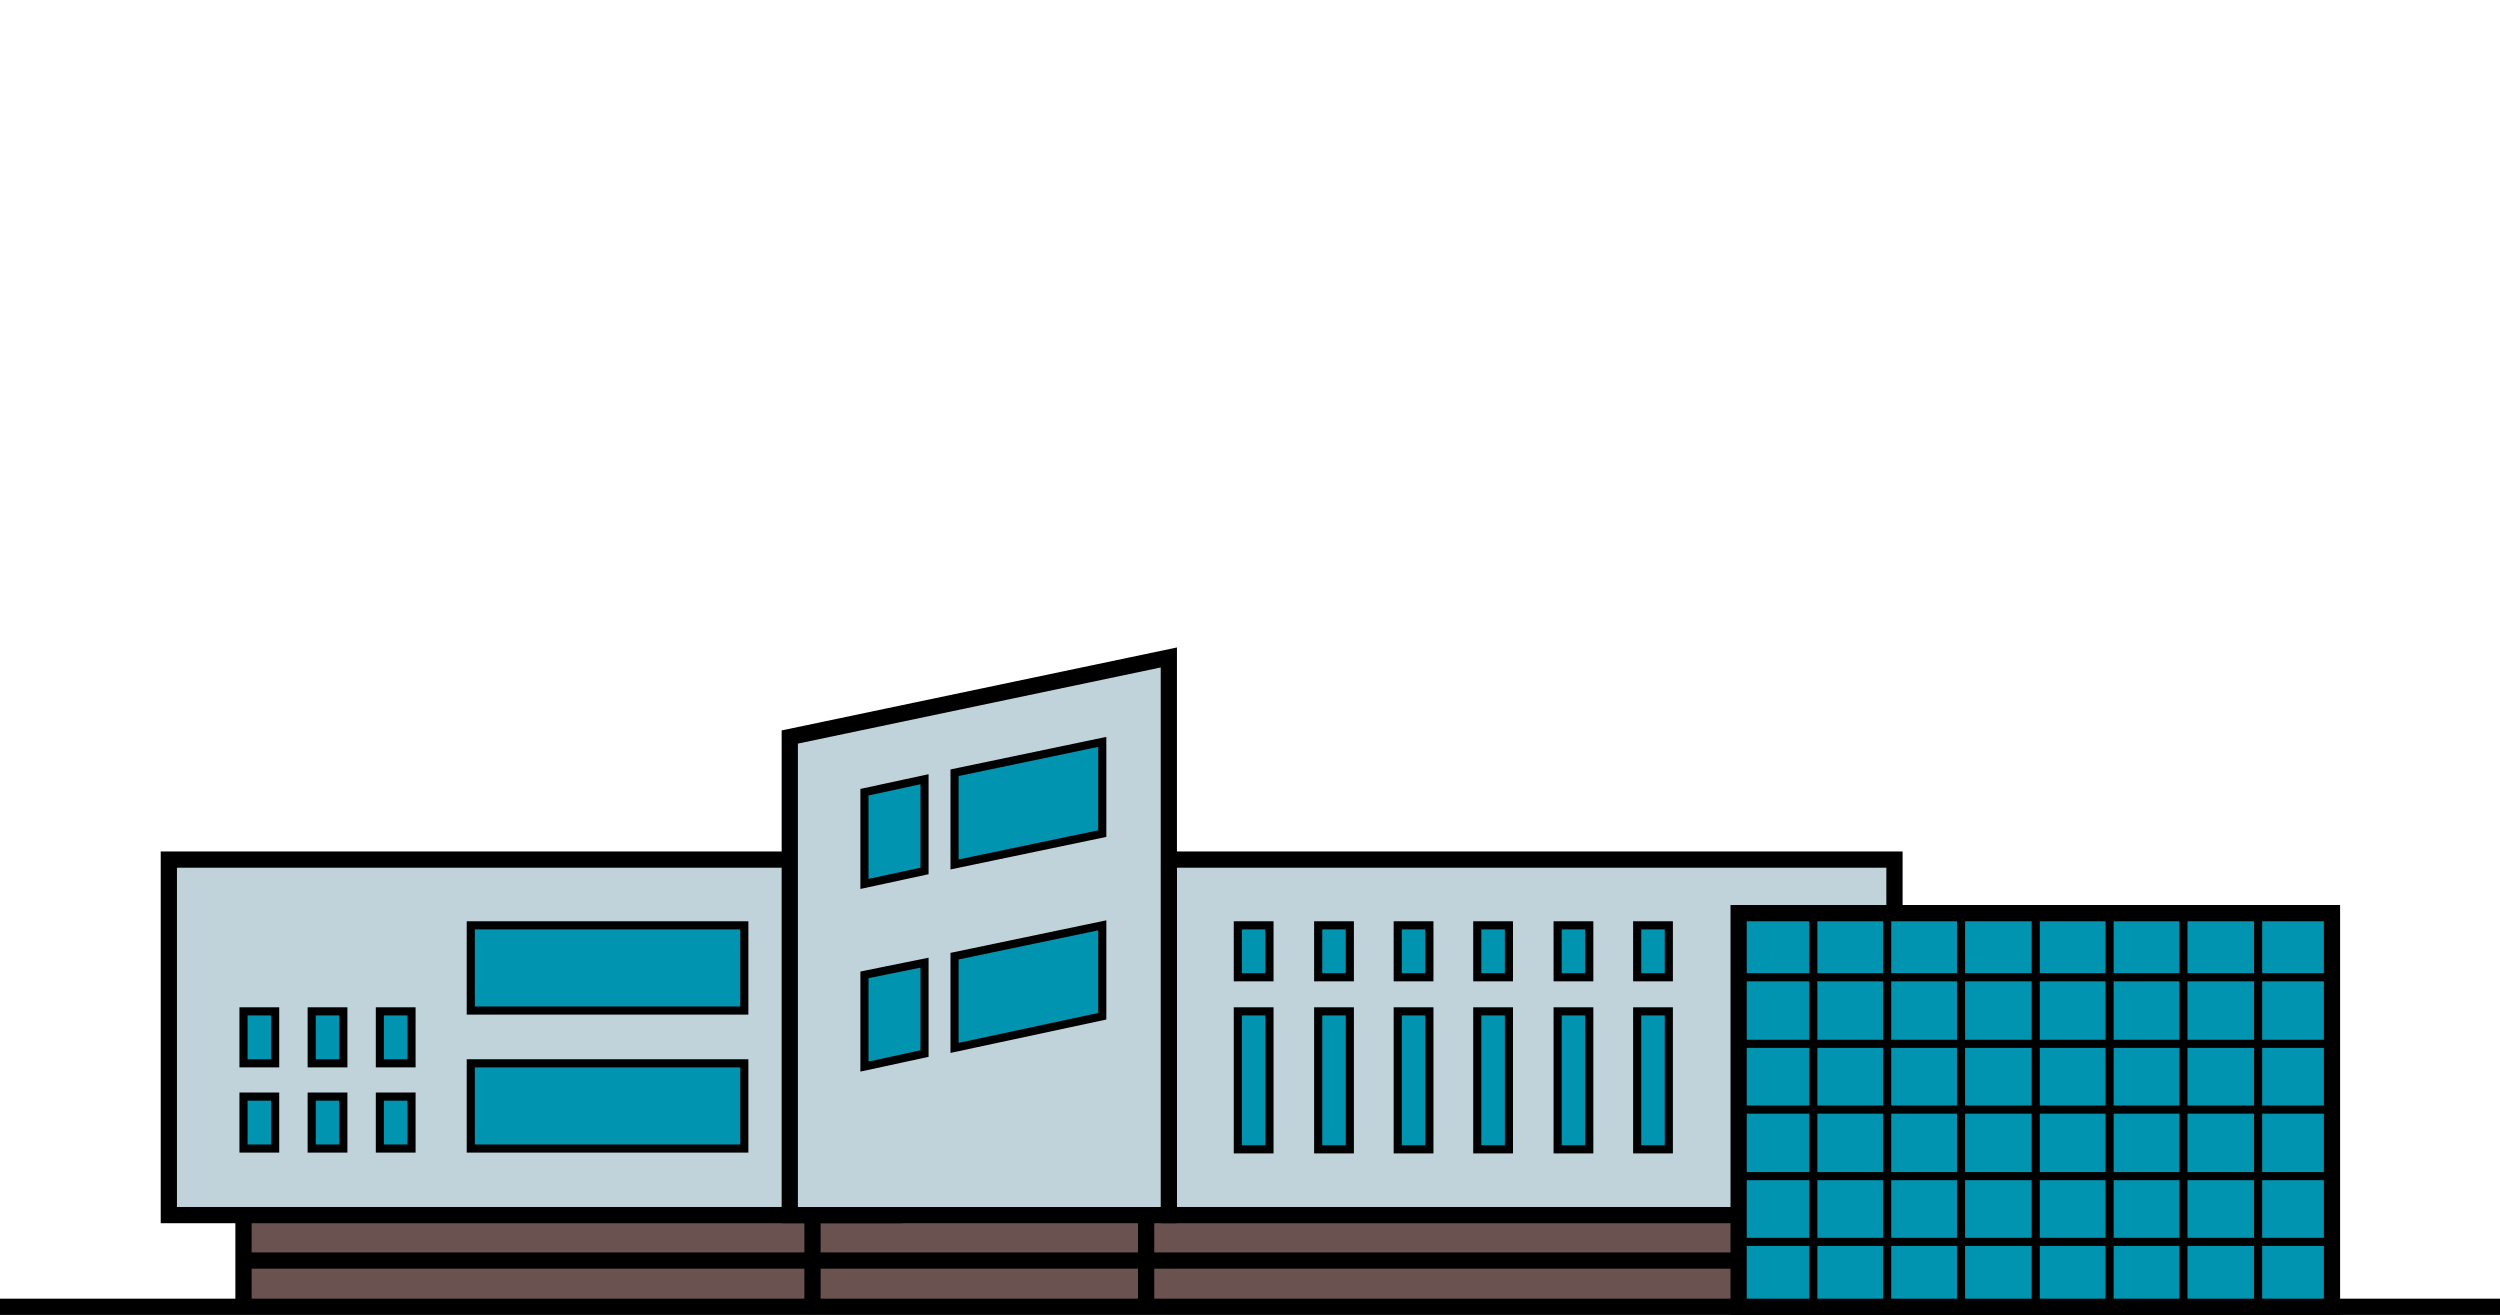 <?xml version="1.0" encoding="utf-8"?>
<!-- Generator: Adobe Illustrator 19.1.0, SVG Export Plug-In . SVG Version: 6.00 Build 0)  -->
<svg version="1.1" id="Layer_1" xmlns="http://www.w3.org/2000/svg" xmlns:xlink="http://www.w3.org/1999/xlink" x="0px" y="0px"
	 viewBox="-151 316 308 162" style="enable-background:new -151 316 308 162;" xml:space="preserve">
<style type="text/css">
	.st0{fill:#6A5250;stroke:#000000;stroke-miterlimit:10;}
	.st1{fill:none;stroke:#000000;stroke-width:2;stroke-miterlimit:10;}
	.st2{fill:#C0D2DA;stroke:#000000;stroke-width:2;stroke-miterlimit:10;}
	.st3{fill:#0094B1;stroke:#000000;stroke-width:2;stroke-miterlimit:10;}
	.st4{fill:#0094B1;stroke:#000000;stroke-miterlimit:10;}
	.st5{fill:none;stroke:#000000;stroke-miterlimit:10;}
</style>
<rect x="-121" y="465.7" class="st0" width="184.2" height="11.3"/>
<line id="XMLID_2081_" class="st1" x1="-151" y1="477" x2="157" y2="477"/>
<rect id="XMLID_1962_" x="-130.2" y="421.9" class="st2" width="89.4" height="43.8"/>
<rect id="XMLID_1993_" x="-7" y="421.9" class="st2" width="89.4" height="43.8"/>
<rect id="XMLID_1994_" x="63.2" y="428.5" class="st3" width="73.1" height="48.5"/>
<polygon id="XMLID_1967_" class="st2" points="-7,465.7 -53.7,465.7 -53.7,406.8 -7,397 "/>
<g id="XMLID_1971_">
	<polygon id="XMLID_1977_" class="st4" points="-37.1,412 -44.5,413.6 -44.5,424.9 -37.1,423.3 	"/>
	<polygon id="XMLID_1979_" class="st4" points="-37.1,434.6 -44.5,436.1 -44.5,447.4 -37.1,445.8 	"/>
	<polygon id="XMLID_1981_" class="st4" points="-33.4,445.1 -15.2,441.2 -15.2,430 -33.4,433.8 	"/>
	<polygon id="XMLID_1983_" class="st4" points="-33.4,411.2 -33.4,422.5 -15.2,418.7 -15.2,407.4 	"/>
</g>
<g id="XMLID_1969_">
	<rect id="XMLID_1965_" x="-93" y="430" class="st4" width="33.7" height="10.5"/>
	<rect id="XMLID_1973_" x="-93" y="447" class="st4" width="33.7" height="10.5"/>
</g>
<rect id="XMLID_1975_" x="-104.2" y="440.6" class="st4" width="3.9" height="6.4"/>
<rect id="XMLID_1987_" x="-112.6" y="440.6" class="st4" width="3.9" height="6.4"/>
<rect id="XMLID_1989_" x="-121" y="440.6" class="st4" width="3.9" height="6.4"/>
<rect id="XMLID_1992_" x="-104.2" y="451.1" class="st4" width="3.9" height="6.4"/>
<g id="XMLID_1985_">
	<rect id="XMLID_1999_" x="1.5" y="430" class="st4" width="3.9" height="6.4"/>
	<rect id="XMLID_1995_" x="1.5" y="440.6" class="st4" width="3.9" height="17"/>
</g>
<g id="XMLID_1997_">
	<rect id="XMLID_2000_" x="11.4" y="430" class="st4" width="3.9" height="6.4"/>
	<rect id="XMLID_1998_" x="11.4" y="440.6" class="st4" width="3.9" height="17"/>
</g>
<g id="XMLID_2001_">
	<rect id="XMLID_2003_" x="21.2" y="430" class="st4" width="3.9" height="6.4"/>
	<rect id="XMLID_2002_" x="21.2" y="440.6" class="st4" width="3.9" height="17"/>
</g>
<g id="XMLID_2004_">
	<rect id="XMLID_2006_" x="31" y="430" class="st4" width="3.9" height="6.4"/>
	<rect id="XMLID_2005_" x="31" y="440.6" class="st4" width="3.9" height="17"/>
</g>
<g id="XMLID_2007_">
	<rect id="XMLID_2009_" x="40.9" y="430" class="st4" width="3.9" height="6.4"/>
	<rect id="XMLID_2008_" x="40.9" y="440.6" class="st4" width="3.9" height="17"/>
</g>
<g id="XMLID_2010_">
	<rect id="XMLID_2012_" x="50.7" y="430" class="st4" width="3.9" height="6.4"/>
	<rect id="XMLID_2011_" x="50.7" y="440.6" class="st4" width="3.9" height="17"/>
</g>
<rect id="XMLID_1991_" x="-112.6" y="451.1" class="st4" width="3.9" height="6.4"/>
<rect id="XMLID_1990_" x="-121" y="451.1" class="st4" width="3.9" height="6.4"/>
<g id="XMLID_2013_">
	<line id="XMLID_2014_" class="st5" x1="72.4" y1="477" x2="72.4" y2="428.5"/>
	<line id="XMLID_2015_" class="st5" x1="81.5" y1="477" x2="81.5" y2="428.5"/>
	<line id="XMLID_2016_" class="st5" x1="90.6" y1="477" x2="90.6" y2="428.5"/>
	<line id="XMLID_2017_" class="st5" x1="99.8" y1="477" x2="99.8" y2="428.5"/>
	<line id="XMLID_2018_" class="st5" x1="108.9" y1="477" x2="108.9" y2="428.5"/>
	<line id="XMLID_2019_" class="st5" x1="118" y1="477" x2="118" y2="428.5"/>
	<line id="XMLID_2020_" class="st5" x1="127.2" y1="477" x2="127.2" y2="428.5"/>
</g>
<g id="XMLID_2022_">
	<line id="XMLID_2029_" class="st5" x1="63.2" y1="436.4" x2="136.3" y2="436.4"/>
	<line id="XMLID_2028_" class="st5" x1="63.2" y1="444.6" x2="136.3" y2="444.6"/>
	<line id="XMLID_2027_" class="st5" x1="63.2" y1="452.7" x2="136.3" y2="452.7"/>
	<line id="XMLID_2026_" class="st5" x1="63.2" y1="460.9" x2="136.3" y2="460.9"/>
	<line id="XMLID_2025_" class="st5" x1="63.2" y1="469" x2="136.3" y2="469"/>
</g>
<line id="XMLID_1996_" class="st1" x1="-121" y1="465.7" x2="-121" y2="477"/>
<line id="XMLID_2021_" class="st1" x1="-50.9" y1="465.7" x2="-50.9" y2="477"/>
<line id="XMLID_2023_" class="st1" x1="-9.8" y1="465.7" x2="-9.8" y2="477"/>
<line id="XMLID_2024_" class="st1" x1="-121" y1="471.3" x2="63.2" y2="471.3"/>
</svg>
